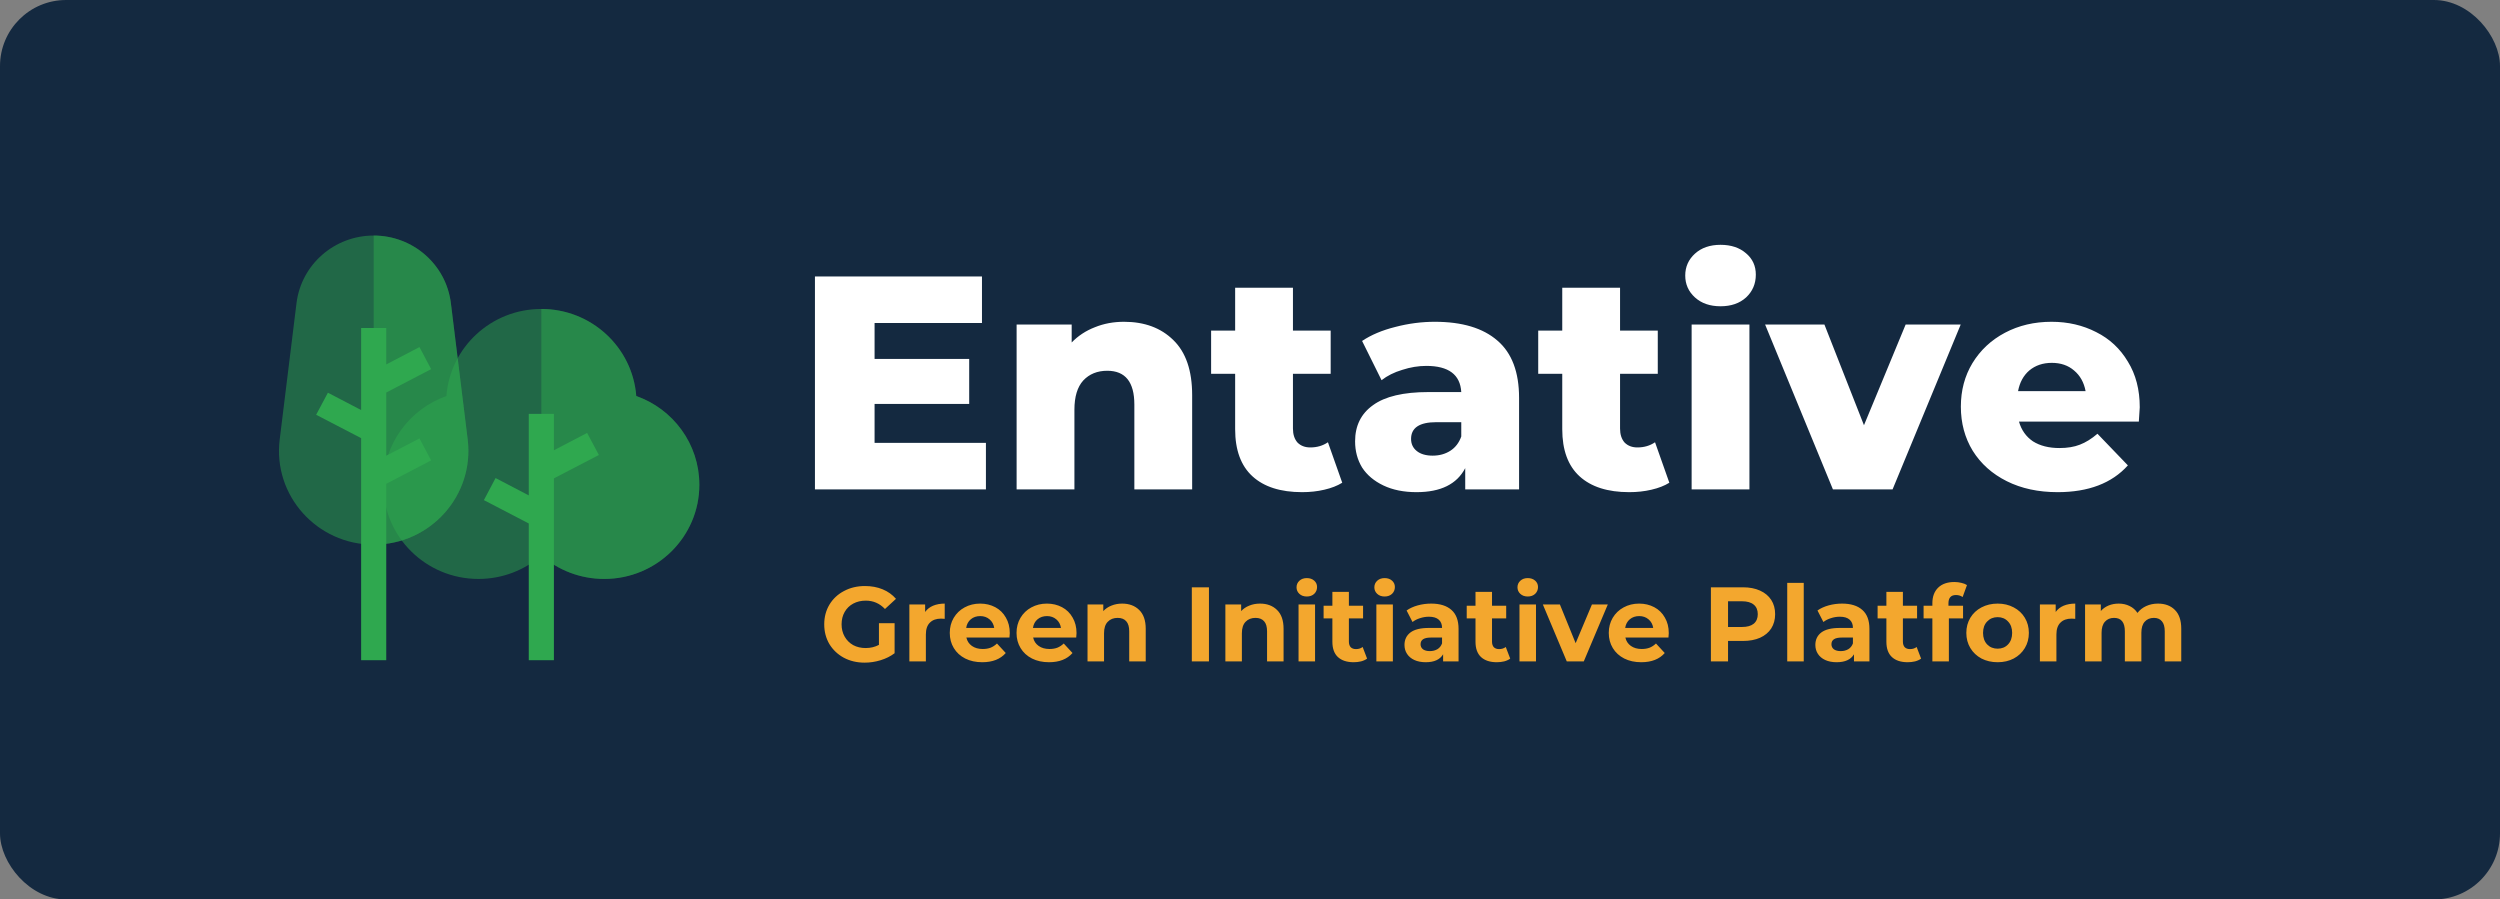 <svg width="189" height="68" viewBox="0 0 189 68" fill="none" xmlns="http://www.w3.org/2000/svg">
<rect x="0" y="0" width="189" height="68" fill="#808080" stroke="none"/>
<rect width="189" height="68" rx="5" fill="#142940"/>
<g clip-path="url(#clip0_7_179)">
<path opacity="0.5" d="M48.101 29.939C47.817 26.262 44.716 23.358 40.925 23.358C37.134 23.358 34.033 26.254 33.749 29.939C30.97 30.924 28.979 33.555 28.979 36.649C28.979 40.584 32.203 43.768 36.169 43.768C37.992 43.768 39.654 43.101 40.925 41.994C42.196 43.101 43.858 43.768 45.681 43.768C49.655 43.768 52.871 40.576 52.871 36.649C52.871 33.555 50.88 30.917 48.101 29.939Z" fill="#2FA84F"/>
<path opacity="0.5" d="M48.101 29.939C47.817 26.262 44.716 23.358 40.925 23.358C40.925 26.906 40.925 37.354 40.925 41.994C42.196 43.101 43.858 43.768 45.681 43.768C49.655 43.768 52.871 40.576 52.871 36.649C52.871 33.555 50.88 30.917 48.101 29.939Z" fill="#2FA84F"/>
<path d="M45.275 34.397L44.386 32.729L41.875 34.041V31.288H39.975V37.452L37.464 36.141L36.583 37.809L39.975 39.575V49.909H41.875V36.163L45.275 34.397Z" fill="#2FA84F"/>
<path opacity="0.5" d="M28.251 41.175C23.955 41.175 20.624 37.453 21.145 33.23L22.416 22.918C22.776 20 25.28 17.808 28.251 17.808C31.222 17.808 33.727 20 34.087 22.918L35.358 33.23C35.871 37.453 32.547 41.175 28.251 41.175Z" fill="#2FA84F"/>
<path opacity="0.5" d="M28.251 41.175C28.251 36.429 28.251 21.523 28.251 17.808C31.222 17.808 33.727 20 34.087 22.918L35.358 33.23C35.871 37.453 32.547 41.175 28.251 41.175Z" fill="#2FA84F"/>
<path d="M31.712 33.146L29.201 34.45V29.674L32.593 27.907L31.712 26.239L29.201 27.551V24.799H27.302V31L24.79 29.689L23.901 31.357L27.302 33.123V49.909H29.201V36.573L32.593 34.806L31.712 33.146Z" fill="#2FA84F"/>
</g>
<path d="M74.536 33.481V37H61.61V20.9H74.237V24.419H66.118V27.133H73.271V30.537H66.118V33.481H74.536ZM84.975 24.327C86.524 24.327 87.766 24.787 88.701 25.707C89.652 26.627 90.127 28.015 90.127 29.87V37H85.757V30.583C85.757 28.881 85.075 28.03 83.71 28.03C82.959 28.03 82.353 28.275 81.893 28.766C81.448 29.257 81.226 29.993 81.226 30.974V37H76.856V24.534H81.019V25.891C81.51 25.385 82.093 25.002 82.767 24.741C83.442 24.465 84.178 24.327 84.975 24.327ZM101.473 36.494C101.105 36.724 100.652 36.9 100.116 37.023C99.594 37.146 99.035 37.207 98.437 37.207C96.811 37.207 95.562 36.808 94.688 36.011C93.814 35.214 93.377 34.025 93.377 32.446V28.26H91.56V24.994H93.377V21.751H97.747V24.994H100.599V28.26H97.747V32.4C97.747 32.845 97.862 33.197 98.092 33.458C98.337 33.703 98.659 33.826 99.058 33.826C99.564 33.826 100.008 33.696 100.392 33.435L101.473 36.494ZM108.471 24.327C110.541 24.327 112.12 24.802 113.209 25.753C114.298 26.688 114.842 28.13 114.842 30.077V37H110.771V35.39C110.142 36.601 108.916 37.207 107.091 37.207C106.125 37.207 105.289 37.038 104.584 36.701C103.879 36.364 103.342 35.911 102.974 35.344C102.621 34.761 102.445 34.102 102.445 33.366C102.445 32.185 102.897 31.273 103.802 30.629C104.707 29.97 106.102 29.64 107.988 29.64H110.472C110.395 28.321 109.514 27.662 107.827 27.662C107.229 27.662 106.623 27.762 106.01 27.961C105.397 28.145 104.875 28.406 104.446 28.743L102.974 25.776C103.664 25.316 104.5 24.963 105.481 24.718C106.478 24.457 107.474 24.327 108.471 24.327ZM108.31 34.447C108.816 34.447 109.261 34.324 109.644 34.079C110.027 33.834 110.303 33.473 110.472 32.998V31.917H108.586C107.313 31.917 106.677 32.339 106.677 33.182C106.677 33.565 106.823 33.872 107.114 34.102C107.405 34.332 107.804 34.447 108.31 34.447ZM126.202 36.494C125.834 36.724 125.382 36.9 124.845 37.023C124.324 37.146 123.764 37.207 123.166 37.207C121.541 37.207 120.291 36.808 119.417 36.011C118.543 35.214 118.106 34.025 118.106 32.446V28.26H116.289V24.994H118.106V21.751H122.476V24.994H125.328V28.26H122.476V32.4C122.476 32.845 122.591 33.197 122.821 33.458C123.067 33.703 123.389 33.826 123.787 33.826C124.293 33.826 124.738 33.696 125.121 33.435L126.202 36.494ZM127.887 24.534H132.257V37H127.887V24.534ZM130.072 23.154C129.275 23.154 128.631 22.932 128.14 22.487C127.65 22.042 127.404 21.49 127.404 20.831C127.404 20.172 127.65 19.62 128.14 19.175C128.631 18.73 129.275 18.508 130.072 18.508C130.87 18.508 131.514 18.723 132.004 19.152C132.495 19.566 132.74 20.103 132.74 20.762C132.74 21.452 132.495 22.027 132.004 22.487C131.514 22.932 130.87 23.154 130.072 23.154ZM148.23 24.534L143.078 37H138.57L133.441 24.534H137.926L140.916 32.147L144.067 24.534H148.23ZM161.765 30.79C161.765 30.821 161.742 31.181 161.696 31.871H152.634C152.818 32.515 153.171 33.013 153.692 33.366C154.229 33.703 154.896 33.872 155.693 33.872C156.291 33.872 156.805 33.788 157.234 33.619C157.679 33.45 158.123 33.174 158.568 32.791L160.868 35.183C159.657 36.532 157.886 37.207 155.555 37.207C154.098 37.207 152.818 36.931 151.714 36.379C150.61 35.827 149.751 35.06 149.138 34.079C148.54 33.098 148.241 31.986 148.241 30.744C148.241 29.517 148.532 28.421 149.115 27.455C149.713 26.474 150.533 25.707 151.576 25.155C152.619 24.603 153.792 24.327 155.095 24.327C156.337 24.327 157.464 24.588 158.476 25.109C159.488 25.615 160.285 26.359 160.868 27.34C161.466 28.306 161.765 29.456 161.765 30.79ZM155.118 27.432C154.443 27.432 153.876 27.624 153.416 28.007C152.971 28.39 152.688 28.912 152.565 29.571H157.671C157.548 28.912 157.257 28.39 156.797 28.007C156.352 27.624 155.793 27.432 155.118 27.432Z" fill="white"/>
<path d="M66.448 47.112H67.632V49.384C67.328 49.613 66.976 49.789 66.576 49.912C66.176 50.035 65.773 50.096 65.368 50.096C64.787 50.096 64.264 49.973 63.8 49.728C63.336 49.477 62.971 49.133 62.704 48.696C62.443 48.253 62.312 47.755 62.312 47.2C62.312 46.645 62.443 46.149 62.704 45.712C62.971 45.269 63.339 44.925 63.808 44.68C64.277 44.429 64.805 44.304 65.392 44.304C65.883 44.304 66.328 44.387 66.728 44.552C67.128 44.717 67.464 44.957 67.736 45.272L66.904 46.04C66.504 45.619 66.021 45.408 65.456 45.408C65.099 45.408 64.781 45.483 64.504 45.632C64.227 45.781 64.011 45.992 63.856 46.264C63.701 46.536 63.624 46.848 63.624 47.2C63.624 47.547 63.701 47.856 63.856 48.128C64.011 48.4 64.224 48.613 64.496 48.768C64.773 48.917 65.088 48.992 65.44 48.992C65.813 48.992 66.149 48.912 66.448 48.752V47.112ZM69.94 46.264C70.089 46.056 70.289 45.899 70.54 45.792C70.796 45.685 71.089 45.632 71.42 45.632V46.784C71.281 46.773 71.188 46.768 71.14 46.768C70.782 46.768 70.502 46.869 70.3 47.072C70.097 47.269 69.996 47.568 69.996 47.968V50H68.748V45.696H69.94V46.264ZM76.339 47.864C76.339 47.88 76.331 47.992 76.315 48.2H73.059C73.118 48.467 73.256 48.677 73.475 48.832C73.694 48.987 73.966 49.064 74.291 49.064C74.515 49.064 74.712 49.032 74.883 48.968C75.059 48.899 75.222 48.792 75.371 48.648L76.035 49.368C75.629 49.832 75.037 50.064 74.259 50.064C73.773 50.064 73.344 49.971 72.971 49.784C72.597 49.592 72.309 49.328 72.107 48.992C71.904 48.656 71.803 48.275 71.803 47.848C71.803 47.427 71.901 47.048 72.099 46.712C72.302 46.371 72.576 46.107 72.923 45.92C73.275 45.728 73.667 45.632 74.099 45.632C74.52 45.632 74.901 45.723 75.243 45.904C75.584 46.085 75.851 46.347 76.043 46.688C76.24 47.024 76.339 47.416 76.339 47.864ZM74.107 46.576C73.824 46.576 73.587 46.656 73.395 46.816C73.203 46.976 73.085 47.195 73.043 47.472H75.163C75.12 47.2 75.003 46.984 74.811 46.824C74.619 46.659 74.384 46.576 74.107 46.576ZM81.386 47.864C81.386 47.88 81.378 47.992 81.362 48.2H78.106C78.164 48.467 78.303 48.677 78.522 48.832C78.74 48.987 79.012 49.064 79.338 49.064C79.562 49.064 79.759 49.032 79.93 48.968C80.106 48.899 80.268 48.792 80.418 48.648L81.082 49.368C80.676 49.832 80.084 50.064 79.306 50.064C78.82 50.064 78.391 49.971 78.018 49.784C77.644 49.592 77.356 49.328 77.154 48.992C76.951 48.656 76.85 48.275 76.85 47.848C76.85 47.427 76.948 47.048 77.146 46.712C77.348 46.371 77.623 46.107 77.97 45.92C78.322 45.728 78.714 45.632 79.146 45.632C79.567 45.632 79.948 45.723 80.29 45.904C80.631 46.085 80.898 46.347 81.09 46.688C81.287 47.024 81.386 47.416 81.386 47.864ZM79.154 46.576C78.871 46.576 78.634 46.656 78.442 46.816C78.25 46.976 78.132 47.195 78.09 47.472H80.21C80.167 47.2 80.05 46.984 79.858 46.824C79.666 46.659 79.431 46.576 79.154 46.576ZM84.833 45.632C85.366 45.632 85.795 45.792 86.121 46.112C86.451 46.432 86.617 46.907 86.617 47.536V50H85.369V47.728C85.369 47.387 85.294 47.133 85.145 46.968C84.995 46.797 84.779 46.712 84.497 46.712C84.182 46.712 83.931 46.811 83.745 47.008C83.558 47.2 83.465 47.488 83.465 47.872V50H82.217V45.696H83.409V46.2C83.574 46.019 83.779 45.88 84.025 45.784C84.27 45.683 84.539 45.632 84.833 45.632ZM90.102 44.4H91.397V50H90.102V44.4ZM95.254 45.632C95.788 45.632 96.217 45.792 96.543 46.112C96.873 46.432 97.038 46.907 97.038 47.536V50H95.79V47.728C95.79 47.387 95.716 47.133 95.567 46.968C95.417 46.797 95.201 46.712 94.918 46.712C94.604 46.712 94.353 46.811 94.166 47.008C93.98 47.2 93.886 47.488 93.886 47.872V50H92.638V45.696H93.831V46.2C93.996 46.019 94.201 45.88 94.447 45.784C94.692 45.683 94.961 45.632 95.254 45.632ZM98.17 45.696H99.418V50H98.17V45.696ZM98.794 45.096C98.564 45.096 98.378 45.029 98.234 44.896C98.09 44.763 98.018 44.597 98.018 44.4C98.018 44.203 98.09 44.037 98.234 43.904C98.378 43.771 98.564 43.704 98.794 43.704C99.023 43.704 99.21 43.768 99.354 43.896C99.498 44.024 99.57 44.184 99.57 44.376C99.57 44.584 99.498 44.757 99.354 44.896C99.21 45.029 99.023 45.096 98.794 45.096ZM103.352 49.792C103.229 49.883 103.077 49.952 102.896 50C102.72 50.043 102.533 50.064 102.336 50.064C101.824 50.064 101.427 49.933 101.144 49.672C100.867 49.411 100.728 49.027 100.728 48.52V46.752H100.064V45.792H100.728V44.744H101.976V45.792H103.048V46.752H101.976V48.504C101.976 48.685 102.021 48.827 102.112 48.928C102.208 49.024 102.341 49.072 102.512 49.072C102.709 49.072 102.877 49.019 103.016 48.912L103.352 49.792ZM104.053 45.696H105.301V50H104.053V45.696ZM104.677 45.096C104.447 45.096 104.261 45.029 104.117 44.896C103.973 44.763 103.901 44.597 103.901 44.4C103.901 44.203 103.973 44.037 104.117 43.904C104.261 43.771 104.447 43.704 104.677 43.704C104.906 43.704 105.093 43.768 105.237 43.896C105.381 44.024 105.453 44.184 105.453 44.376C105.453 44.584 105.381 44.757 105.237 44.896C105.093 45.029 104.906 45.096 104.677 45.096ZM108.195 45.632C108.861 45.632 109.373 45.792 109.731 46.112C110.088 46.427 110.267 46.904 110.267 47.544V50H109.099V49.464C108.864 49.864 108.427 50.064 107.787 50.064C107.456 50.064 107.168 50.008 106.923 49.896C106.683 49.784 106.499 49.629 106.371 49.432C106.243 49.235 106.179 49.011 106.179 48.76C106.179 48.36 106.328 48.045 106.627 47.816C106.931 47.587 107.397 47.472 108.027 47.472H109.019C109.019 47.2 108.936 46.992 108.771 46.848C108.605 46.699 108.357 46.624 108.027 46.624C107.797 46.624 107.571 46.661 107.347 46.736C107.128 46.805 106.941 46.901 106.787 47.024L106.339 46.152C106.573 45.987 106.853 45.859 107.179 45.768C107.509 45.677 107.848 45.632 108.195 45.632ZM108.099 49.224C108.312 49.224 108.501 49.176 108.667 49.08C108.832 48.979 108.949 48.832 109.019 48.64V48.2H108.163C107.651 48.2 107.395 48.368 107.395 48.704C107.395 48.864 107.456 48.992 107.579 49.088C107.707 49.179 107.88 49.224 108.099 49.224ZM114.172 49.792C114.05 49.883 113.898 49.952 113.716 50C113.54 50.043 113.354 50.064 113.156 50.064C112.644 50.064 112.247 49.933 111.964 49.672C111.687 49.411 111.548 49.027 111.548 48.52V46.752H110.884V45.792H111.548V44.744H112.796V45.792H113.868V46.752H112.796V48.504C112.796 48.685 112.842 48.827 112.932 48.928C113.028 49.024 113.162 49.072 113.332 49.072C113.53 49.072 113.698 49.019 113.836 48.912L114.172 49.792ZM114.873 45.696H116.121V50H114.873V45.696ZM115.497 45.096C115.268 45.096 115.081 45.029 114.937 44.896C114.793 44.763 114.721 44.597 114.721 44.4C114.721 44.203 114.793 44.037 114.937 43.904C115.081 43.771 115.268 43.704 115.497 43.704C115.726 43.704 115.913 43.768 116.057 43.896C116.201 44.024 116.273 44.184 116.273 44.376C116.273 44.584 116.201 44.757 116.057 44.896C115.913 45.029 115.726 45.096 115.497 45.096ZM121.551 45.696L119.735 50H118.447L116.639 45.696H117.927L119.119 48.624L120.351 45.696H121.551ZM126.159 47.864C126.159 47.88 126.151 47.992 126.135 48.2H122.879C122.938 48.467 123.077 48.677 123.295 48.832C123.514 48.987 123.786 49.064 124.111 49.064C124.335 49.064 124.533 49.032 124.703 48.968C124.879 48.899 125.042 48.792 125.191 48.648L125.855 49.368C125.45 49.832 124.858 50.064 124.079 50.064C123.594 50.064 123.165 49.971 122.791 49.784C122.418 49.592 122.13 49.328 121.927 48.992C121.725 48.656 121.623 48.275 121.623 47.848C121.623 47.427 121.722 47.048 121.919 46.712C122.122 46.371 122.397 46.107 122.743 45.92C123.095 45.728 123.487 45.632 123.919 45.632C124.341 45.632 124.722 45.723 125.063 45.904C125.405 46.085 125.671 46.347 125.863 46.688C126.061 47.024 126.159 47.416 126.159 47.864ZM123.927 46.576C123.645 46.576 123.407 46.656 123.215 46.816C123.023 46.976 122.906 47.195 122.863 47.472H124.983C124.941 47.2 124.823 46.984 124.631 46.824C124.439 46.659 124.205 46.576 123.927 46.576ZM131.768 44.4C132.264 44.4 132.693 44.483 133.056 44.648C133.424 44.813 133.706 45.048 133.904 45.352C134.101 45.656 134.2 46.016 134.2 46.432C134.2 46.843 134.101 47.203 133.904 47.512C133.706 47.816 133.424 48.051 133.056 48.216C132.693 48.376 132.264 48.456 131.768 48.456H130.64V50H129.344V44.4H131.768ZM131.696 47.4C132.085 47.4 132.381 47.317 132.584 47.152C132.786 46.981 132.888 46.741 132.888 46.432C132.888 46.117 132.786 45.877 132.584 45.712C132.381 45.541 132.085 45.456 131.696 45.456H130.64V47.4H131.696ZM135.115 44.064H136.363V50H135.115V44.064ZM139.257 45.632C139.924 45.632 140.436 45.792 140.793 46.112C141.151 46.427 141.329 46.904 141.329 47.544V50H140.161V49.464C139.927 49.864 139.489 50.064 138.849 50.064C138.519 50.064 138.231 50.008 137.985 49.896C137.745 49.784 137.561 49.629 137.433 49.432C137.305 49.235 137.241 49.011 137.241 48.76C137.241 48.36 137.391 48.045 137.689 47.816C137.993 47.587 138.46 47.472 139.089 47.472H140.081C140.081 47.2 139.999 46.992 139.833 46.848C139.668 46.699 139.42 46.624 139.089 46.624C138.86 46.624 138.633 46.661 138.409 46.736C138.191 46.805 138.004 46.901 137.849 47.024L137.401 46.152C137.636 45.987 137.916 45.859 138.241 45.768C138.572 45.677 138.911 45.632 139.257 45.632ZM139.161 49.224C139.375 49.224 139.564 49.176 139.729 49.08C139.895 48.979 140.012 48.832 140.081 48.64V48.2H139.225C138.713 48.2 138.457 48.368 138.457 48.704C138.457 48.864 138.519 48.992 138.641 49.088C138.769 49.179 138.943 49.224 139.161 49.224ZM145.235 49.792C145.112 49.883 144.96 49.952 144.779 50C144.603 50.043 144.416 50.064 144.219 50.064C143.707 50.064 143.309 49.933 143.027 49.672C142.749 49.411 142.611 49.027 142.611 48.52V46.752H141.947V45.792H142.611V44.744H143.859V45.792H144.931V46.752H143.859V48.504C143.859 48.685 143.904 48.827 143.995 48.928C144.091 49.024 144.224 49.072 144.395 49.072C144.592 49.072 144.76 49.019 144.899 48.912L145.235 49.792ZM147.303 45.792H148.407V46.752H147.335V50H146.087V46.752H145.423V45.792H146.087V45.6C146.087 45.109 146.231 44.72 146.519 44.432C146.813 44.144 147.223 44 147.751 44C147.938 44 148.114 44.021 148.279 44.064C148.45 44.101 148.591 44.157 148.703 44.232L148.375 45.136C148.231 45.035 148.063 44.984 147.871 44.984C147.493 44.984 147.303 45.192 147.303 45.608V45.792ZM151.022 50.064C150.569 50.064 150.161 49.971 149.798 49.784C149.441 49.592 149.161 49.328 148.958 48.992C148.756 48.656 148.654 48.275 148.654 47.848C148.654 47.421 148.756 47.04 148.958 46.704C149.161 46.368 149.441 46.107 149.798 45.92C150.161 45.728 150.569 45.632 151.022 45.632C151.476 45.632 151.881 45.728 152.238 45.92C152.596 46.107 152.876 46.368 153.078 46.704C153.281 47.04 153.382 47.421 153.382 47.848C153.382 48.275 153.281 48.656 153.078 48.992C152.876 49.328 152.596 49.592 152.238 49.784C151.881 49.971 151.476 50.064 151.022 50.064ZM151.022 49.04C151.342 49.04 151.604 48.933 151.806 48.72C152.014 48.501 152.118 48.211 152.118 47.848C152.118 47.485 152.014 47.197 151.806 46.984C151.604 46.765 151.342 46.656 151.022 46.656C150.702 46.656 150.438 46.765 150.23 46.984C150.022 47.197 149.918 47.485 149.918 47.848C149.918 48.211 150.022 48.501 150.23 48.72C150.438 48.933 150.702 49.04 151.022 49.04ZM155.409 46.264C155.558 46.056 155.758 45.899 156.009 45.792C156.265 45.685 156.558 45.632 156.889 45.632V46.784C156.75 46.773 156.657 46.768 156.609 46.768C156.251 46.768 155.971 46.869 155.769 47.072C155.566 47.269 155.465 47.568 155.465 47.968V50H154.217V45.696H155.409V46.264ZM163.143 45.632C163.681 45.632 164.108 45.792 164.423 46.112C164.743 46.427 164.903 46.901 164.903 47.536V50H163.655V47.728C163.655 47.387 163.583 47.133 163.439 46.968C163.3 46.797 163.1 46.712 162.839 46.712C162.545 46.712 162.313 46.808 162.143 47C161.972 47.187 161.887 47.467 161.887 47.84V50H160.639V47.728C160.639 47.051 160.367 46.712 159.823 46.712C159.535 46.712 159.305 46.808 159.135 47C158.964 47.187 158.879 47.467 158.879 47.84V50H157.631V45.696H158.823V46.192C158.983 46.011 159.177 45.872 159.407 45.776C159.641 45.68 159.897 45.632 160.175 45.632C160.479 45.632 160.753 45.693 160.999 45.816C161.244 45.933 161.441 46.107 161.591 46.336C161.767 46.112 161.988 45.939 162.255 45.816C162.527 45.693 162.823 45.632 163.143 45.632Z" fill="#F3A72E"/>
<defs>
<clipPath id="clip0_7_179">
<rect width="38.818" height="38.818" fill="white" transform="translate(21.091 11.091)"/>
</clipPath>
</defs>
</svg>
